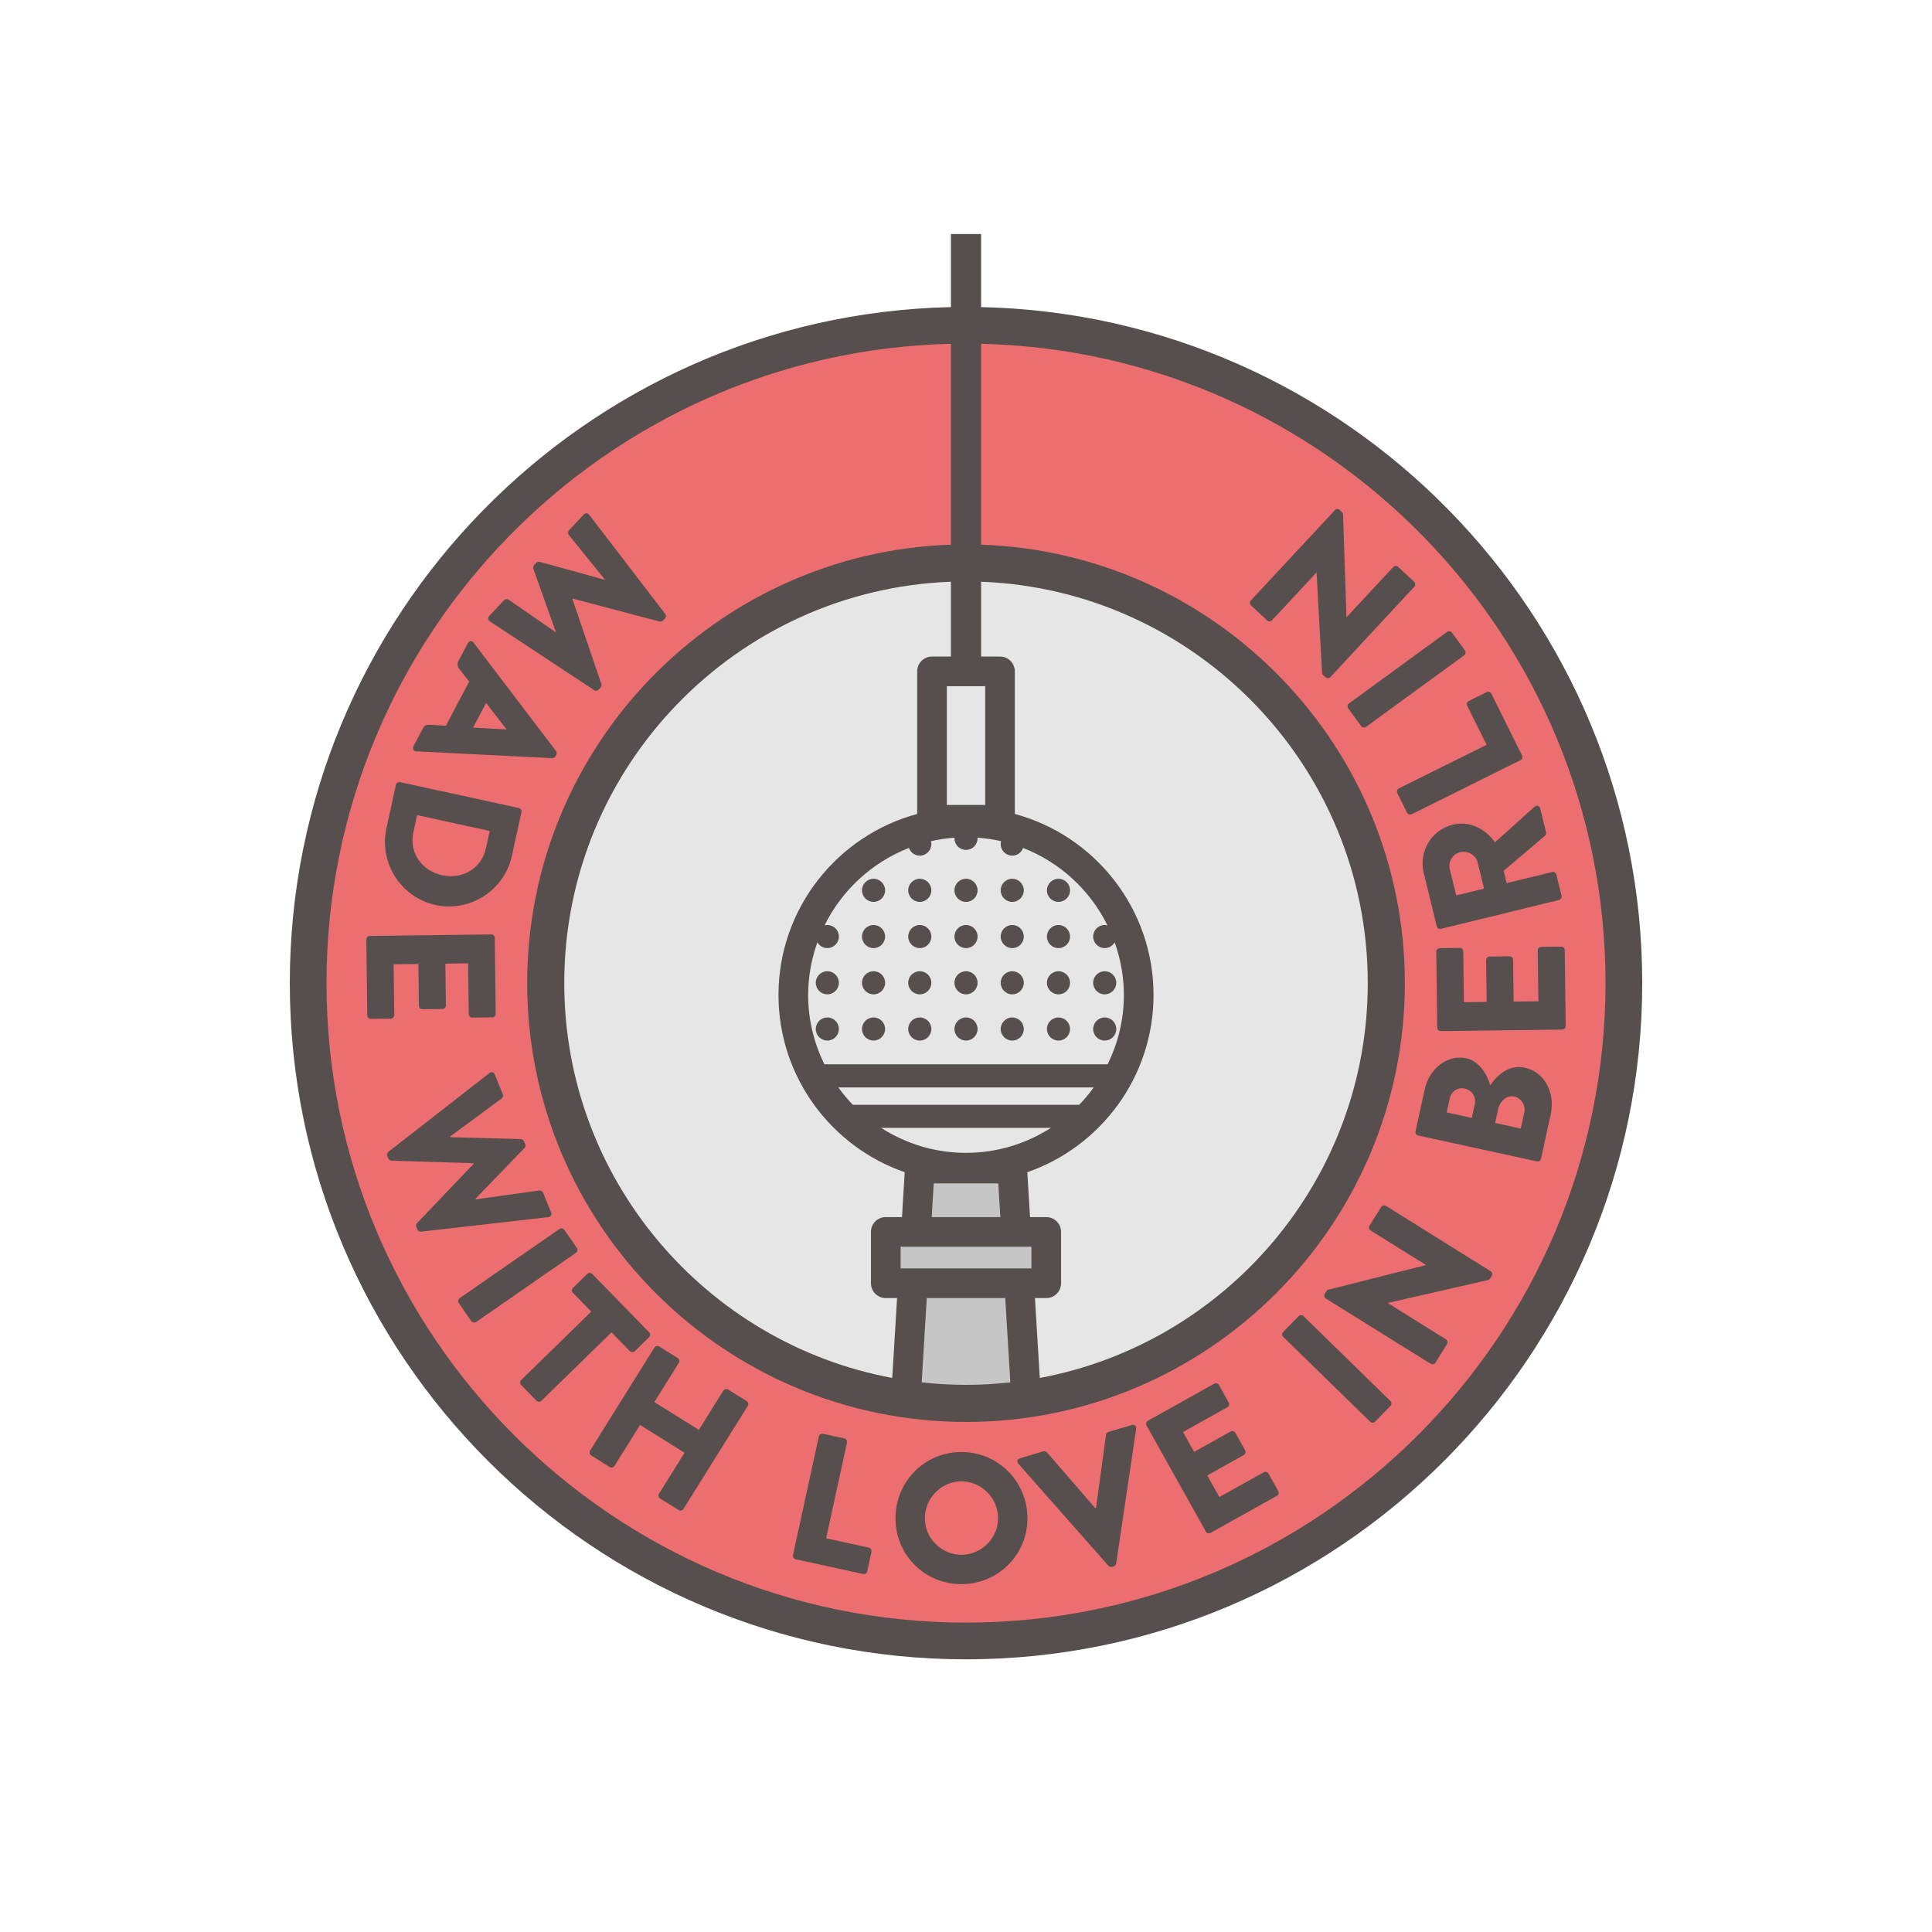 <?xml version="1.0" encoding="utf-8"?>
<!-- Generator: Adobe Illustrator 15.1.0, SVG Export Plug-In . SVG Version: 6.00 Build 0)  -->
<!DOCTYPE svg PUBLIC "-//W3C//DTD SVG 1.1//EN" "http://www.w3.org/Graphics/SVG/1.1/DTD/svg11.dtd">
<svg version="1.1" id="Ebene_1" xmlns="http://www.w3.org/2000/svg" xmlns:xlink="http://www.w3.org/1999/xlink" x="0px" y="0px"
	 width="283.46px" height="283.46px" viewBox="0 0 283.46 283.46" enable-background="new 0 0 283.46 283.46" xml:space="preserve">
<g>
	<defs>
		<rect id="SVGID_1_" x="42.52" y="34.343" width="198.424" height="209.109"/>
	</defs>
	<clipPath id="SVGID_2_">
		<use xlink:href="#SVGID_1_"  overflow="visible"/>
	</clipPath>
	<path clip-path="url(#SVGID_2_)" fill="#ED6E70" d="M141.732,242.361c54.011,0,97.795-43.784,97.795-97.795
		c0-54.01-43.784-97.795-97.795-97.795s-97.795,43.785-97.795,97.795C43.938,198.577,87.722,242.361,141.732,242.361"/>
	<path clip-path="url(#SVGID_2_)" fill="#E6E6E6" d="M141.732,206.929c34.441,0,62.361-27.921,62.361-62.362
		c0-34.442-27.92-62.361-62.361-62.361c-34.442,0-62.362,27.919-62.362,62.361C79.371,179.008,107.291,206.929,141.732,206.929"/>
	<path clip-path="url(#SVGID_2_)" fill="#E6E6E6" d="M141.732,171.495c14.09,0,25.512-11.422,25.512-25.512
		c0-14.089-11.422-25.511-25.512-25.511s-25.512,11.422-25.512,25.511C116.221,160.073,127.643,171.495,141.732,171.495"/>
</g>
<rect x="136.772" y="99.212" fill="#E6E6E6" width="9.92" height="20.409"/>
<polygon fill="#C6C6C6" points="153.213,180.425 148.658,180.425 147.969,172.346 135.497,172.346 134.806,180.425 130.253,180.425 
	130.253,188.504 134.116,188.504 132.662,205.512 150.803,205.512 149.35,188.504 153.213,188.504 "/>
<g>
	<defs>
		<rect id="SVGID_3_" x="42.52" y="34.343" width="198.424" height="209.109"/>
	</defs>
	<clipPath id="SVGID_4_">
		<use xlink:href="#SVGID_3_"  overflow="visible"/>
	</clipPath>
	<path clip-path="url(#SVGID_4_)" fill="#564F4D" d="M121.384,142.499c-0.937,0-1.696,0.757-1.696,1.694s0.759,1.696,1.696,1.696
		c0.936,0,1.695-0.76,1.695-1.696S122.32,142.499,121.384,142.499"/>
	<path clip-path="url(#SVGID_4_)" fill="#564F4D" d="M121.384,149.28c-0.937,0-1.696,0.759-1.696,1.695s0.759,1.696,1.696,1.696
		c0.936,0,1.695-0.76,1.695-1.696S122.32,149.28,121.384,149.28"/>
	<path clip-path="url(#SVGID_4_)" fill="#564F4D" d="M128.167,128.932c-0.938,0-1.697,0.759-1.697,1.694
		c0,0.938,0.759,1.697,1.697,1.697c0.936,0,1.695-0.76,1.695-1.697C129.862,129.691,129.103,128.932,128.167,128.932"/>
	<path clip-path="url(#SVGID_4_)" fill="#564F4D" d="M128.167,135.715c-0.938,0-1.697,0.759-1.697,1.694
		c0,0.938,0.759,1.696,1.697,1.696c0.936,0,1.695-0.759,1.695-1.696C129.862,136.474,129.103,135.715,128.167,135.715"/>
	<path clip-path="url(#SVGID_4_)" fill="#564F4D" d="M128.167,142.499c-0.938,0-1.697,0.757-1.697,1.694s0.759,1.696,1.697,1.696
		c0.936,0,1.695-0.76,1.695-1.696S129.103,142.499,128.167,142.499"/>
	<path clip-path="url(#SVGID_4_)" fill="#564F4D" d="M128.167,149.28c-0.938,0-1.697,0.759-1.697,1.695s0.759,1.696,1.697,1.696
		c0.936,0,1.695-0.76,1.695-1.696S129.103,149.28,128.167,149.28"/>
	<path clip-path="url(#SVGID_4_)" fill="#564F4D" d="M134.95,128.932c-0.938,0-1.697,0.759-1.697,1.694
		c0,0.938,0.759,1.697,1.697,1.697c0.936,0,1.695-0.76,1.695-1.697C136.646,129.691,135.886,128.932,134.95,128.932"/>
	<path clip-path="url(#SVGID_4_)" fill="#564F4D" d="M134.95,135.715c-0.938,0-1.697,0.759-1.697,1.694
		c0,0.938,0.759,1.696,1.697,1.696c0.936,0,1.695-0.759,1.695-1.696C136.646,136.474,135.886,135.715,134.95,135.715"/>
	<path clip-path="url(#SVGID_4_)" fill="#564F4D" d="M134.95,142.499c-0.938,0-1.697,0.757-1.697,1.694s0.759,1.696,1.697,1.696
		c0.936,0,1.695-0.76,1.695-1.696S135.886,142.499,134.95,142.499"/>
	<path clip-path="url(#SVGID_4_)" fill="#564F4D" d="M134.95,149.28c-0.938,0-1.697,0.759-1.697,1.695s0.759,1.696,1.697,1.696
		c0.936,0,1.695-0.76,1.695-1.696S135.886,149.28,134.95,149.28"/>
	<path clip-path="url(#SVGID_4_)" fill="#564F4D" d="M141.732,132.324c0.937,0,1.696-0.76,1.696-1.696
		c0-0.936-0.759-1.696-1.696-1.696s-1.696,0.761-1.696,1.696C140.037,131.564,140.795,132.324,141.732,132.324"/>
	<path clip-path="url(#SVGID_4_)" fill="#564F4D" d="M141.732,135.715c-0.937,0-1.696,0.759-1.696,1.694
		c0,0.938,0.759,1.696,1.696,1.696s1.696-0.759,1.696-1.696C143.429,136.474,142.669,135.715,141.732,135.715"/>
	<path clip-path="url(#SVGID_4_)" fill="#564F4D" d="M141.732,142.499c-0.937,0-1.696,0.757-1.696,1.694s0.759,1.696,1.696,1.696
		s1.696-0.76,1.696-1.696S142.669,142.499,141.732,142.499"/>
	<path clip-path="url(#SVGID_4_)" fill="#564F4D" d="M141.732,149.28c-0.937,0-1.696,0.759-1.696,1.695s0.759,1.696,1.696,1.696
		s1.696-0.76,1.696-1.696S142.669,149.28,141.732,149.28"/>
	<path clip-path="url(#SVGID_4_)" fill="#564F4D" d="M148.514,132.324c0.938,0,1.697-0.76,1.697-1.696
		c0-0.936-0.759-1.696-1.697-1.696c-0.936,0-1.694,0.761-1.694,1.696C146.819,131.564,147.578,132.324,148.514,132.324"/>
	<path clip-path="url(#SVGID_4_)" fill="#564F4D" d="M148.514,139.106c0.938,0,1.697-0.758,1.697-1.695
		c0-0.936-0.759-1.696-1.697-1.696c-0.936,0-1.694,0.761-1.694,1.696C146.819,138.348,147.578,139.106,148.514,139.106"/>
	<path clip-path="url(#SVGID_4_)" fill="#564F4D" d="M148.514,145.889c0.938,0,1.697-0.759,1.697-1.696
		c0-0.936-0.759-1.694-1.697-1.694c-0.936,0-1.694,0.758-1.694,1.694C146.819,145.13,147.578,145.889,148.514,145.889"/>
	<path clip-path="url(#SVGID_4_)" fill="#564F4D" d="M148.514,152.672c0.938,0,1.697-0.759,1.697-1.696
		c0-0.936-0.759-1.695-1.697-1.695c-0.936,0-1.694,0.76-1.694,1.695C146.819,151.913,147.578,152.672,148.514,152.672"/>
	<path clip-path="url(#SVGID_4_)" fill="#564F4D" d="M155.298,132.324c0.938,0,1.696-0.76,1.696-1.696
		c0-0.936-0.758-1.696-1.696-1.696c-0.937,0-1.694,0.761-1.694,1.696C153.604,131.564,154.361,132.324,155.298,132.324"/>
	<path clip-path="url(#SVGID_4_)" fill="#564F4D" d="M155.298,139.106c0.938,0,1.696-0.758,1.696-1.695
		c0-0.936-0.758-1.696-1.696-1.696c-0.937,0-1.694,0.761-1.694,1.696C153.604,138.348,154.361,139.106,155.298,139.106"/>
	<path clip-path="url(#SVGID_4_)" fill="#564F4D" d="M155.298,145.889c0.938,0,1.696-0.759,1.696-1.696
		c0-0.936-0.758-1.694-1.696-1.694c-0.937,0-1.694,0.758-1.694,1.694C153.604,145.13,154.361,145.889,155.298,145.889"/>
	<path clip-path="url(#SVGID_4_)" fill="#564F4D" d="M155.298,152.672c0.938,0,1.696-0.759,1.696-1.696
		c0-0.936-0.758-1.695-1.696-1.695c-0.937,0-1.694,0.76-1.694,1.695C153.604,151.913,154.361,152.672,155.298,152.672"/>
	<path clip-path="url(#SVGID_4_)" fill="#564F4D" d="M162.081,145.889c0.938,0,1.698-0.759,1.698-1.696
		c0-0.936-0.76-1.694-1.698-1.694c-0.937,0-1.694,0.758-1.694,1.694C160.387,145.13,161.145,145.889,162.081,145.889"/>
	<path clip-path="url(#SVGID_4_)" fill="#564F4D" d="M162.081,152.672c0.938,0,1.698-0.759,1.698-1.696
		c0-0.936-0.76-1.695-1.698-1.695c-0.937,0-1.694,0.76-1.694,1.695C160.387,151.913,161.145,152.672,162.081,152.672"/>
	<path clip-path="url(#SVGID_4_)" fill="#564F4D" d="M92.41,198.232c0.208,0.212,0.532,0.197,0.723,0.01l2.102-2.051
		c0.192-0.188,0.214-0.512,0.008-0.724l-8.352-8.553c-0.206-0.213-0.53-0.197-0.724-0.009l-2.099,2.05
		c-0.191,0.188-0.214,0.511-0.008,0.724l2.69,2.754l-10.287,10.045c-0.192,0.188-0.196,0.531-0.008,0.723l2.256,2.312
		c0.189,0.192,0.531,0.195,0.723,0.008l10.288-10.044L92.41,198.232z"/>
	<path clip-path="url(#SVGID_4_)" fill="#564F4D" d="M191.248,193.101c-0.193-0.187-0.535-0.183-0.724,0.009l-2.257,2.312
		c-0.189,0.193-0.185,0.535,0.009,0.724l12.753,12.45c0.191,0.19,0.534,0.187,0.722-0.008l2.257-2.312
		c0.188-0.191,0.185-0.534-0.008-0.722L191.248,193.101z"/>
	<path clip-path="url(#SVGID_4_)" fill="#564F4D" d="M218.719,186.521l-15.369-9.594c-0.23-0.145-0.564-0.066-0.705,0.162
		l-1.712,2.74c-0.158,0.252-0.065,0.563,0.162,0.705l8.107,5.062l-0.012,0.021l-14.459,3.637l-0.357,0.571
		c-0.143,0.229-0.089,0.548,0.142,0.69l15.384,9.574c0.229,0.142,0.561,0.063,0.704-0.164l1.698-2.718
		c0.154-0.252,0.064-0.562-0.164-0.705l-8.52-5.318l0.016-0.022l14.697-3.36c0.074-0.018,0.258-0.158,0.3-0.227l0.229-0.365
		C219,186.983,218.947,186.663,218.719,186.521"/>
	<path clip-path="url(#SVGID_4_)" fill="#564F4D" d="M186.107,216.205c-0.133-0.236-0.438-0.342-0.695-0.197l-6.51,3.64
		l-1.773-3.173l5.359-2.995c0.233-0.131,0.34-0.439,0.195-0.696l-1.433-2.562c-0.13-0.236-0.46-0.328-0.694-0.197l-5.359,2.995
		l-1.627-2.914l6.508-3.64c0.258-0.144,0.328-0.46,0.197-0.695l-1.433-2.562c-0.131-0.233-0.438-0.34-0.696-0.196l-9.728,5.439
		c-0.259,0.144-0.328,0.461-0.198,0.696l8.697,15.557c0.133,0.235,0.438,0.341,0.697,0.197l9.728-5.438
		c0.258-0.146,0.328-0.463,0.197-0.696L186.107,216.205z"/>
	<path clip-path="url(#SVGID_4_)" fill="#564F4D" d="M166.061,209.071l-3.434,1.021c-0.205,0.061-0.34,0.27-0.354,0.415
		l-1.456,10.685l-0.154,0.046l-7.06-8.152c-0.091-0.113-0.315-0.215-0.524-0.153l-3.43,1.021c-0.388,0.115-0.494,0.513-0.24,0.803
		l13.217,14.971c0.125,0.133,0.318,0.216,0.524,0.155l0.259-0.078c0.207-0.062,0.321-0.236,0.354-0.413l2.936-19.778
		C166.752,209.23,166.447,208.955,166.061,209.071"/>
	<path clip-path="url(#SVGID_4_)" fill="#564F4D" d="M229.576,139.395c-0.004-0.296-0.248-0.509-0.518-0.505l-2.937,0.037
		c-0.27,0.003-0.507,0.222-0.504,0.517l0.094,7.458l-3.634,0.045L222,140.811c-0.002-0.271-0.221-0.511-0.519-0.506l-2.934,0.037
		c-0.269,0.003-0.509,0.249-0.505,0.518l0.078,6.138l-3.34,0.042l-0.094-7.458c-0.004-0.295-0.248-0.509-0.517-0.504l-2.936,0.036
		c-0.27,0.003-0.508,0.223-0.506,0.519l0.142,11.144c0.004,0.296,0.25,0.508,0.519,0.505l17.822-0.225
		c0.269-0.003,0.507-0.223,0.505-0.518L229.576,139.395z"/>
	<path clip-path="url(#SVGID_4_)" fill="#564F4D" d="M223.645,163.186l-0.521,2.395l-3.761-0.82l0.463-2.13
		c0.225-1.026,1.26-1.985,2.311-1.756C223.216,161.108,223.868,162.16,223.645,163.186 M216.388,161.965l-0.445,2.052l-3.684-0.802
		l0.446-2.053c0.219-0.999,1.138-1.681,2.189-1.451C215.946,159.939,216.606,160.965,216.388,161.965 M223.693,156.638
		c-2.422-0.525-4.174,1.324-5.058,2.592c-0.387-1.379-1.466-3.515-3.491-3.956c-2.762-0.601-5.449,1.486-6.125,4.592l-1.334,6.129
		c-0.062,0.289,0.129,0.551,0.393,0.609l17.413,3.79c0.263,0.058,0.547-0.101,0.609-0.391l1.42-6.524
		C228.203,160.348,226.64,157.281,223.693,156.638"/>
	<path clip-path="url(#SVGID_4_)" fill="#564F4D" d="M109.55,205.567l-2.718-1.697c-0.252-0.156-0.563-0.064-0.705,0.164
		l-3.593,5.754l-6.532-4.077l3.593-5.756c0.143-0.228,0.088-0.547-0.163-0.704l-2.717-1.696c-0.229-0.144-0.562-0.065-0.705,0.163
		l-9.439,15.118c-0.141,0.229-0.064,0.562,0.164,0.706l2.717,1.695c0.252,0.158,0.563,0.066,0.705-0.162l3.75-6.007l6.531,4.077
		l-3.749,6.008c-0.142,0.229-0.088,0.548,0.163,0.703l2.718,1.698c0.228,0.142,0.561,0.064,0.705-0.163l9.438-15.119
		C109.855,206.042,109.777,205.709,109.55,205.567"/>
	<path clip-path="url(#SVGID_4_)" fill="#564F4D" d="M127.47,227.062l-6.26-1.363l3.058-14.048c0.056-0.262-0.129-0.551-0.392-0.607
		l-3.13-0.683c-0.29-0.063-0.552,0.129-0.609,0.391l-3.791,17.416c-0.058,0.262,0.101,0.546,0.392,0.607l9.891,2.154
		c0.289,0.062,0.552-0.128,0.609-0.391l0.622-2.868C127.918,227.407,127.759,227.124,127.47,227.062"/>
	<path clip-path="url(#SVGID_4_)" fill="#564F4D" d="M213.655,131.375l-0.943-3.87c-0.261-1.072,0.402-2.205,1.503-2.474
		c1.098-0.268,2.315,0.405,2.577,1.479l0.944,3.87L213.655,131.375z M213.146,120.997c-3.11,0.759-5.022,3.942-4.257,7.08
		l1.907,7.82c0.07,0.288,0.357,0.439,0.619,0.377l17.314-4.227c0.26-0.063,0.446-0.329,0.376-0.616l-0.759-3.114
		c-0.064-0.261-0.358-0.439-0.618-0.375l-6.672,1.627l-0.439-1.804l6.083-5.17c0.093-0.078,0.183-0.268,0.132-0.478l-0.848-3.478
		c-0.108-0.445-0.571-0.526-0.866-0.261l-5.77,5.205C217.877,121.532,215.553,120.409,213.146,120.997"/>
	<path clip-path="url(#SVGID_4_)" fill="#564F4D" d="M80.858,177.883l-1.193-2.916c-0.079-0.2-0.336-0.327-0.532-0.306l-9.323,1.308
		l-0.041-0.1l7.194-7.447c0.129-0.11,0.193-0.311,0.101-0.536l-0.183-0.448c-0.082-0.198-0.268-0.299-0.446-0.312l-10.352-0.277
		l-0.041-0.1l7.572-5.597c0.155-0.12,0.248-0.392,0.166-0.591l-1.19-2.916c-0.143-0.349-0.474-0.445-0.783-0.205l-14.823,11.555
		c-0.179,0.132-0.247,0.392-0.165,0.591l0.163,0.398c0.07,0.175,0.267,0.3,0.447,0.312l12.046,0.37l0.031,0.076l-8.329,8.725
		c-0.12,0.136-0.173,0.362-0.102,0.536l0.163,0.398c0.082,0.199,0.312,0.339,0.532,0.307l18.674-2.133
		C80.833,178.532,81.001,178.231,80.858,177.883"/>
	<path clip-path="url(#SVGID_4_)" fill="#564F4D" d="M84.636,183.095l-1.841-2.653c-0.152-0.223-0.489-0.283-0.71-0.13
		l-14.648,10.153c-0.222,0.154-0.282,0.49-0.13,0.712l1.841,2.655c0.154,0.222,0.491,0.283,0.712,0.129l14.648-10.154
		C84.729,183.654,84.79,183.317,84.636,183.095"/>
	<path clip-path="url(#SVGID_4_)" fill="#564F4D" d="M207.482,85.357l-2.348-2.183c-0.215-0.202-0.538-0.172-0.722,0.026
		l-6.842,7.35l-0.021-0.019l-0.501-15.069c-0.002-0.076-0.104-0.282-0.164-0.337l-0.314-0.293c-0.198-0.184-0.522-0.192-0.705,0.005
		l-12.344,13.263c-0.184,0.196-0.174,0.539,0.025,0.723l2.363,2.202c0.217,0.201,0.541,0.171,0.723-0.026l6.514-6.996l0.021,0.018
		l0.816,14.887l0.494,0.459c0.195,0.182,0.521,0.19,0.705-0.007l12.324-13.28C207.69,85.883,207.679,85.541,207.482,85.357"/>
	<path clip-path="url(#SVGID_4_)" fill="#564F4D" d="M71.321,103.137l2.986,3.859l-0.012,0.024l-4.884-0.264L71.321,103.137z
		 M61.061,110.236l19.959,1.002c0.179,0.004,0.387-0.101,0.475-0.266l0.125-0.24c0.089-0.165,0.058-0.394-0.048-0.542L69.479,94.282
		c-0.234-0.306-0.644-0.279-0.832,0.079l-1.383,2.619c-0.25,0.476-0.103,0.888,0.12,1.158L68.836,100l-3.417,6.477l-2.333-0.134
		c-0.565-0.026-0.809,0.09-1.035,0.518l-1.395,2.644C60.468,109.862,60.676,110.216,61.061,110.236"/>
	<path clip-path="url(#SVGID_4_)" fill="#564F4D" d="M57.845,148.936l-0.094-7.456l3.635-0.047l0.078,6.137
		c0.003,0.269,0.222,0.509,0.518,0.506l2.933-0.038c0.27-0.003,0.51-0.249,0.505-0.519l-0.076-6.136l3.338-0.042l0.094,7.456
		c0.003,0.297,0.248,0.509,0.518,0.506l2.934-0.038c0.269-0.003,0.509-0.223,0.505-0.518l-0.141-11.145
		c-0.003-0.296-0.248-0.508-0.518-0.505l-17.822,0.226c-0.269,0.003-0.509,0.222-0.504,0.52l0.141,11.143
		c0.003,0.297,0.248,0.508,0.517,0.505l2.934-0.038C57.609,149.449,57.849,149.231,57.845,148.936"/>
	<path clip-path="url(#SVGID_4_)" fill="#564F4D" d="M60.648,122.121l0.55-2.524l10.655,2.319l-0.55,2.525
		c-0.647,2.972-3.458,4.62-6.431,3.972C61.873,127.761,60,125.093,60.648,122.121 M63.921,132.781
		c5.051,1.1,10.086-2.158,11.191-7.234l1.398-6.421c0.056-0.262-0.134-0.523-0.396-0.58l-17.416-3.792
		c-0.263-0.058-0.545,0.102-0.603,0.364l-1.397,6.418C55.594,126.614,58.817,131.668,63.921,132.781"/>
	<path clip-path="url(#SVGID_4_)" fill="#564F4D" d="M207.123,119.461l15.96-7.932c0.241-0.119,0.361-0.421,0.231-0.686
		l-4.508-9.066c-0.13-0.265-0.444-0.35-0.684-0.23l-2.63,1.306c-0.238,0.12-0.36,0.421-0.23,0.687l2.852,5.738l-12.874,6.397
		c-0.242,0.119-0.35,0.444-0.229,0.687l1.424,2.868C206.567,119.497,206.881,119.582,207.123,119.461"/>
	<path clip-path="url(#SVGID_4_)" fill="#564F4D" d="M214.935,95.431l-1.904-2.61c-0.159-0.218-0.498-0.271-0.715-0.112
		l-14.399,10.503c-0.217,0.158-0.271,0.497-0.111,0.715l1.903,2.61c0.157,0.217,0.496,0.27,0.714,0.11l14.4-10.501
		C215.039,95.986,215.093,95.648,214.935,95.431"/>
	<path clip-path="url(#SVGID_4_)" fill="#564F4D" d="M87.18,101.261c0.197,0.146,0.498,0.098,0.647-0.061l0.292-0.314
		c0.092-0.099,0.179-0.351,0.116-0.52L83.978,87.87l0.035-0.039l12.77,3.353c0.173,0.05,0.416-0.053,0.509-0.153l0.293-0.314
		c0.147-0.158,0.174-0.464,0.015-0.648L86.43,75.515c-0.219-0.279-0.561-0.266-0.781-0.03l-2.166,2.326
		c-0.183,0.196-0.171,0.501-0.032,0.667l5.282,6.536l-0.037,0.04l-9.485-2.614c-0.174-0.05-0.419,0.015-0.53,0.134l-0.328,0.354
		c-0.093,0.099-0.16,0.367-0.097,0.537l3.303,9.254l-0.036,0.039l-6.915-4.782c-0.175-0.127-0.499-0.096-0.663,0.081l-2.165,2.326
		c-0.22,0.236-0.208,0.579,0.084,0.778L87.18,101.261z"/>
	<path clip-path="url(#SVGID_4_)" fill="#564F4D" d="M141.119,228.113c-2.934,0.037-5.387-2.354-5.424-5.29
		c-0.038-2.962,2.353-5.441,5.289-5.479c2.961-0.036,5.415,2.382,5.453,5.343C146.475,225.621,144.08,228.075,141.119,228.113
		 M140.929,213.037c-5.383,0.068-9.609,4.457-9.542,9.843c0.067,5.383,4.402,9.608,9.787,9.541c5.384-0.068,9.637-4.403,9.57-9.787
		C150.675,217.248,146.314,212.97,140.929,213.037"/>
	<path clip-path="url(#SVGID_4_)" fill="#564F4D" d="M141.732,238.067c-51.737,0-93.828-42.091-93.828-93.828
		c0-50.997,40.896-92.619,91.614-93.798v29.472c-34.478,1.173-62.169,29.568-62.169,64.327c0,35.502,28.882,64.385,64.383,64.385
		c35.502,0,64.385-28.883,64.385-64.385c0-34.758-27.693-63.153-62.172-64.327V50.441c50.719,1.18,91.614,42.802,91.614,93.798
		C235.56,195.977,193.47,238.067,141.732,238.067 M144.545,118.102h-5.625v-17.426h5.625V118.102z M125.124,162.091
		c-0.769-0.794-1.474-1.646-2.124-2.544h37.466c-0.649,0.897-1.354,1.75-2.124,2.544H125.124z M146.767,178.569h-10.068l0.299-4.943
		h9.468L146.767,178.569z M141.732,169.145c-4.584,0-8.849-1.356-12.449-3.662h24.897
		C150.582,167.788,146.316,169.145,141.732,169.145 M141.732,124.693c0.937,0,1.696-0.76,1.696-1.697
		c0-0.031-0.008-0.061-0.01-0.091c1.181,0.085,2.336,0.253,3.461,0.511c-0.036,0.139-0.062,0.279-0.062,0.429
		c0,0.937,0.76,1.695,1.696,1.695c0.738,0,1.358-0.473,1.593-1.13c5.412,2.109,9.828,6.188,12.383,11.361
		c-0.131-0.033-0.269-0.057-0.409-0.057c-0.937,0-1.695,0.761-1.695,1.696c0,0.938,0.759,1.695,1.695,1.695
		c0.627,0,1.168-0.343,1.462-0.848c0.859,2.42,1.354,5.012,1.354,7.723c0,3.653-0.875,7.099-2.389,10.175h-41.551
		c-1.513-3.076-2.387-6.521-2.387-10.175c0-2.711,0.493-5.303,1.352-7.723c0.295,0.505,0.835,0.848,1.462,0.848
		c0.936,0,1.696-0.758,1.696-1.695c0-0.936-0.76-1.696-1.696-1.696c-0.143,0-0.277,0.023-0.41,0.057
		c2.556-5.173,6.973-9.252,12.385-11.361c0.233,0.657,0.854,1.13,1.592,1.13c0.936,0,1.695-0.759,1.695-1.695
		c0-0.149-0.025-0.29-0.061-0.429c1.126-0.257,2.28-0.426,3.461-0.511c-0.002,0.03-0.009,0.06-0.009,0.091
		C140.036,123.933,140.795,124.693,141.732,124.693 M129.961,190.451h1.657l-0.711,11.72c-27.348-5.098-48.12-29.127-48.12-57.932
		c0-31.759,25.252-57.718,56.731-58.888v10.975h-2.774c-1.201,0-2.175,0.973-2.175,2.174v20.92
		c-11.708,3.16-20.35,13.867-20.35,26.561c0,12.022,7.751,22.269,18.518,26.004l-0.398,6.584h-2.378
		c-1.202,0-2.176,0.974-2.176,2.175v7.532C127.785,189.478,128.759,190.451,129.961,190.451 M148.236,202.818
		c-2.137,0.236-4.306,0.367-6.504,0.367c-2.199,0-4.367-0.131-6.504-0.367l0.748-12.367h11.51L148.236,202.818z M132.136,182.919
		h19.192v3.183h-19.192V182.919z M143.945,85.351c31.479,1.17,56.732,27.129,56.732,58.888c0,28.805-20.773,52.834-48.121,57.932
		l-0.711-11.72h1.658c1.201,0,2.175-0.974,2.175-2.175v-7.532c0-1.201-0.974-2.175-2.175-2.175h-2.379l-0.4-6.584
		c10.768-3.735,18.52-13.981,18.52-26.004c0-12.694-8.641-23.402-20.35-26.561V98.5c0-1.201-0.974-2.174-2.175-2.174h-2.774V85.351z
		 M143.945,45.056V34.343h-4.427v10.713c-53.686,1.181-96.998,45.218-96.998,99.184c0,54.707,44.507,99.213,99.212,99.213
		s99.213-44.506,99.213-99.213C240.945,90.274,197.632,46.237,143.945,45.056"/>
</g>
</svg>

